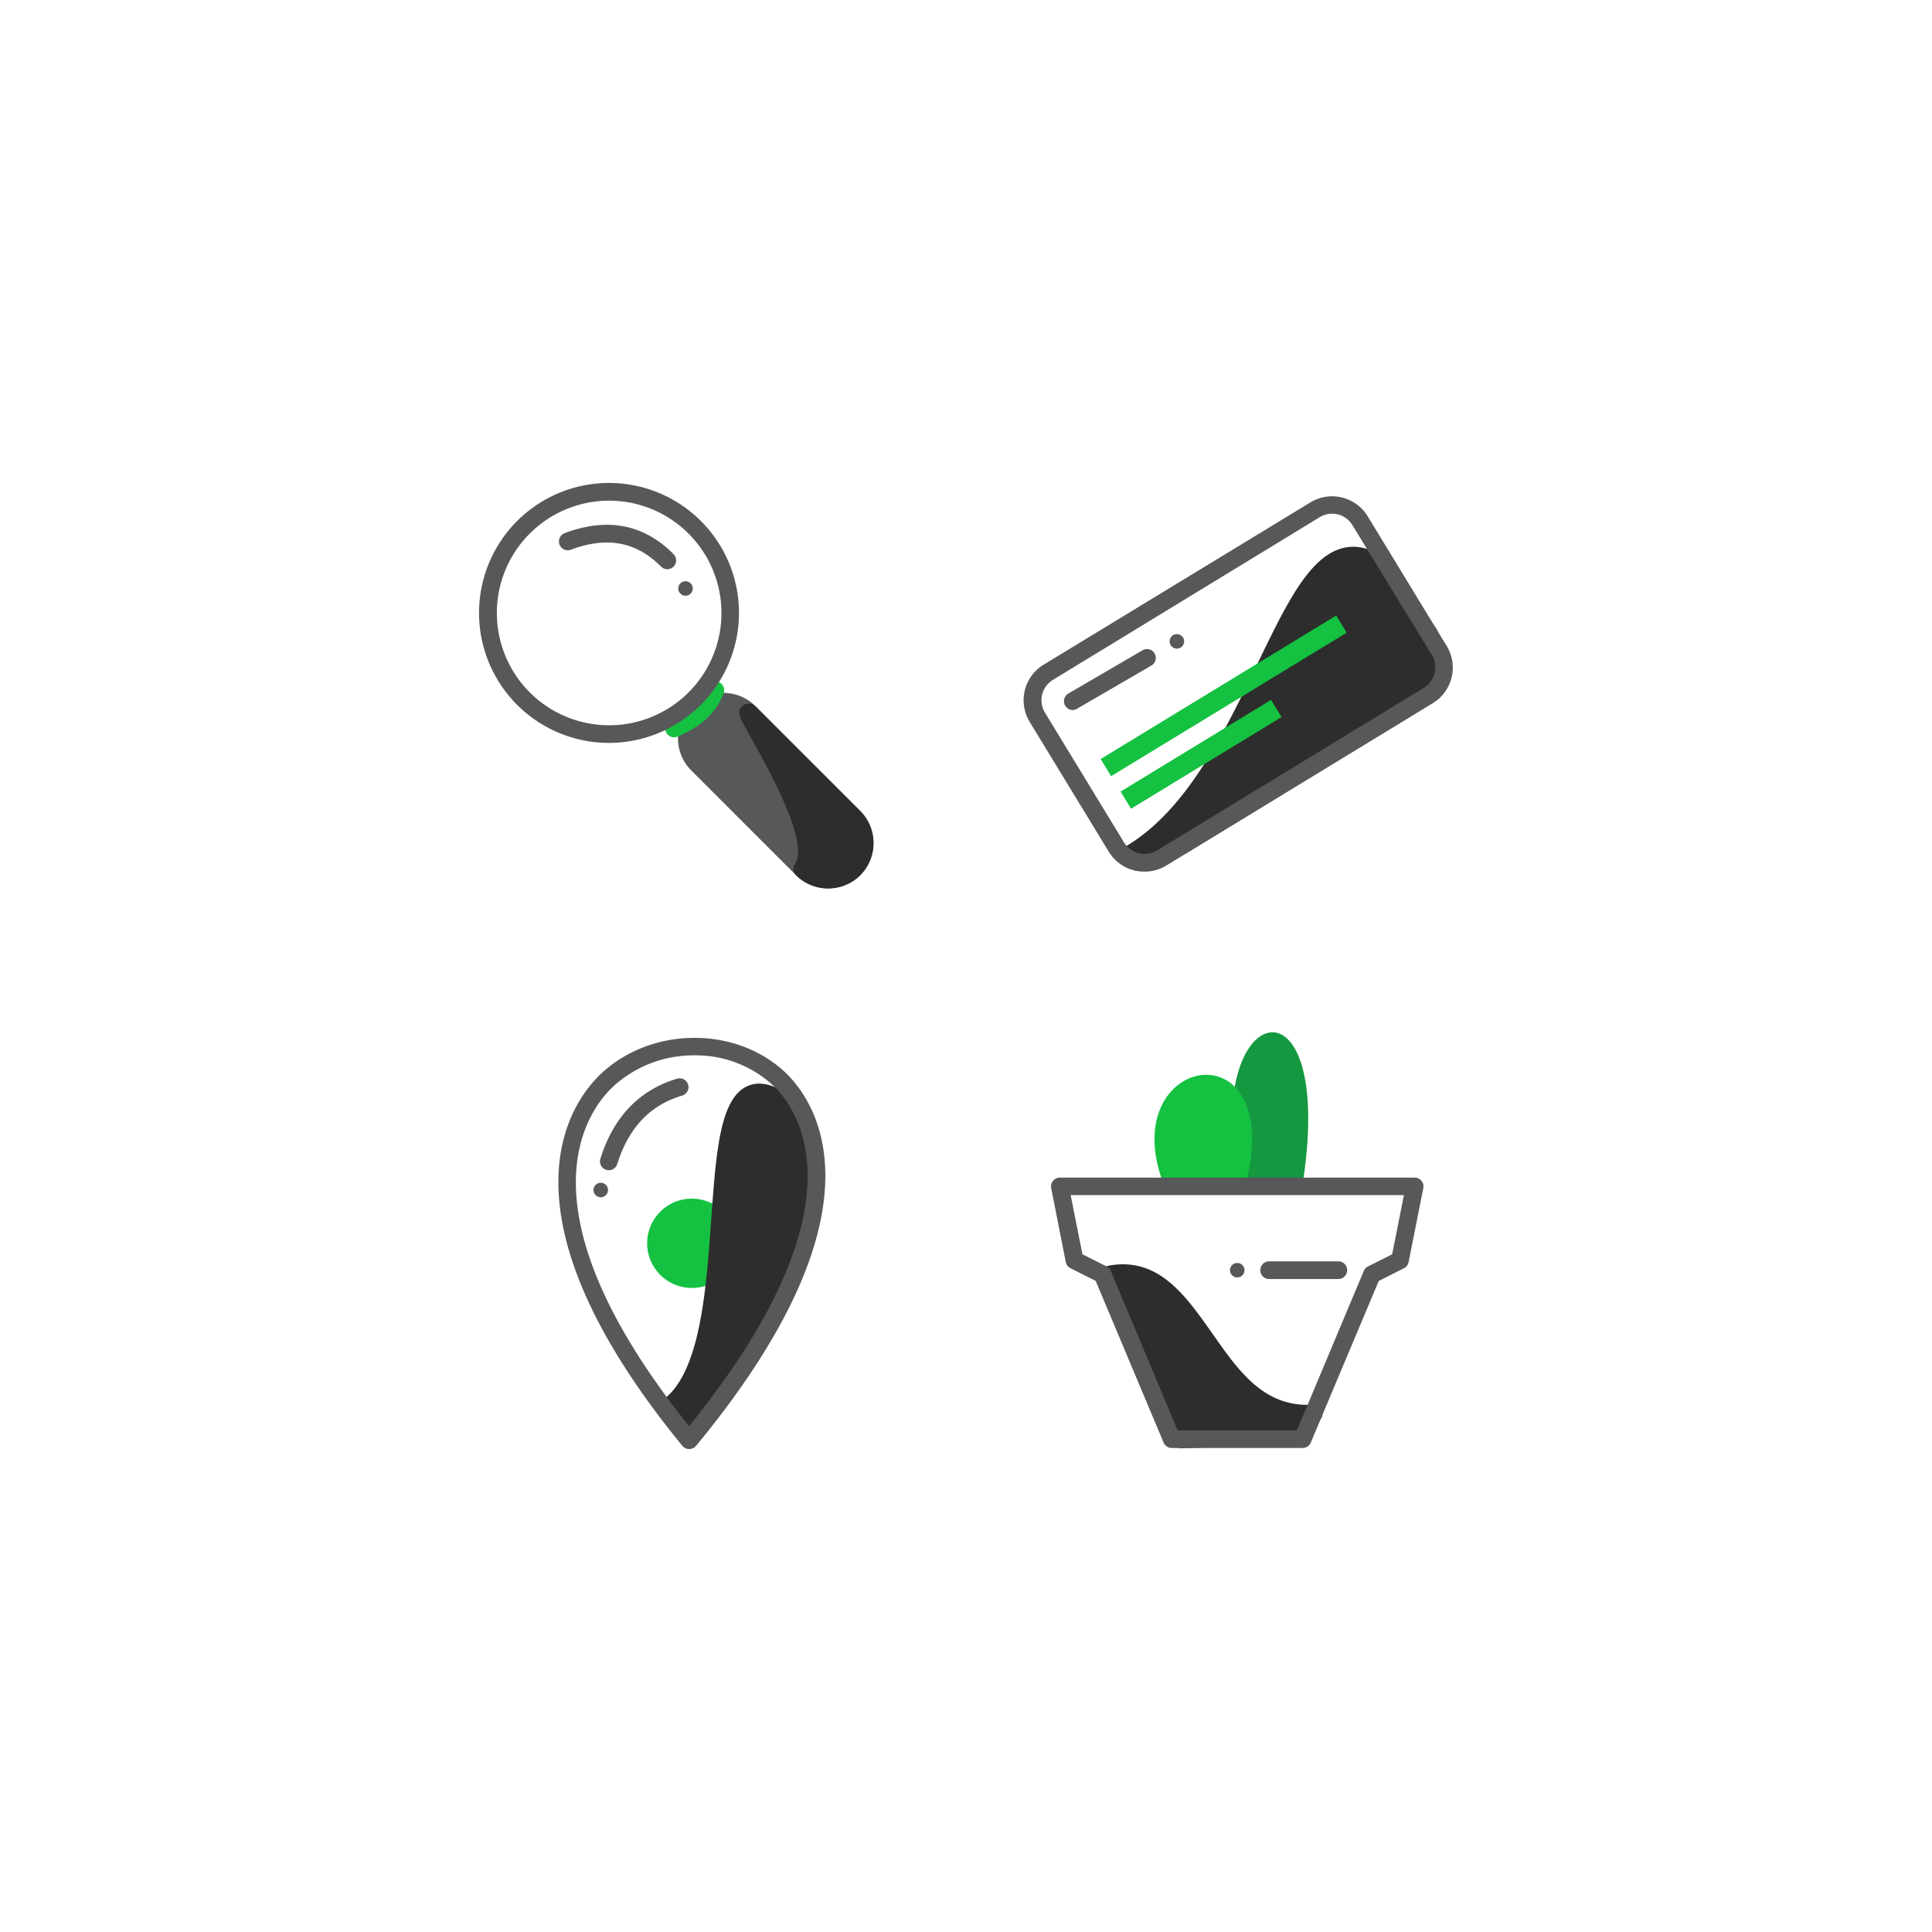 <svg id="Layer_1" data-name="Layer 1" xmlns="http://www.w3.org/2000/svg" viewBox="0 0 400 400"><defs><style>.cls-1{fill:#149840;}.cls-2{fill:#57585a;}.cls-3{fill:#2d2d2d;}.cls-4{fill:#14c140;}</style></defs><title>illustration-4</title><path class="cls-1" d="M256.55,244.2c-8-36.34,19.87-44.72,13.29,0"/><rect class="cls-2" x="153.03" y="140.79" width="15.15" height="45.81" rx="6.21" transform="translate(-68.71 161.51) rotate(-45)"/><path class="cls-2" d="M171.45,183.93a9.33,9.33,0,0,1-6.65-2.74l-21.68-21.68a9.4,9.4,0,0,1,13.3-13.3l21.68,21.67a9.4,9.4,0,0,1-6.65,16.05Zm-21.68-36.81a5.74,5.74,0,0,0-4.06,9.8l21.67,21.68a5.78,5.78,0,0,0,8.13,0h0a5.78,5.78,0,0,0,0-8.13L153.84,148.8A5.73,5.73,0,0,0,149.77,147.12Z"/><path class="cls-3" d="M176.8,179.89h0a7.59,7.59,0,0,1-10.71,0c5.21-7.47-13.25-33.58-11-32.39l21.67,21.68A7.59,7.59,0,0,1,176.8,179.89Z"/><path class="cls-3" d="M171.45,183.94a9.38,9.38,0,0,1-6.65-2.75,1.82,1.82,0,0,1-.21-2.34c3-4.34-5.28-19.24-8.83-25.6-2.83-5.08-3.27-5.86-2.12-7a1.94,1.94,0,0,1,2.33-.33,1.87,1.87,0,0,1,.45.33l21.68,21.67a9.45,9.45,0,0,1,0,13.31h0A9.41,9.41,0,0,1,171.45,183.94Zm-3.08-4.55a5.76,5.76,0,0,0,7.14-.79h0a5.78,5.78,0,0,0,0-8.13l-13.62-13.62C166.48,165.55,170.17,174.23,168.37,179.39Z"/><path class="cls-4" d="M139.56,152.65a1.82,1.82,0,0,1-1.69-1.13,1.84,1.84,0,0,1,1-2.39c3.9-1.61,6.35-3.83,7.5-6.81a1.83,1.83,0,1,1,3.41,1.32c-1.51,3.9-4.71,6.89-9.51,8.87A1.75,1.75,0,0,1,139.56,152.65Z"/><path class="cls-2" d="M126.12,153.81A26.91,26.91,0,1,1,153,126.9,26.94,26.94,0,0,1,126.12,153.81Zm0-50.15a23.25,23.25,0,1,0,23.25,23.24A23.27,23.27,0,0,0,126.12,103.66Z"/><path class="cls-2" d="M138.15,117.85a1.84,1.84,0,0,1-1.3-.55c-5.1-5.15-11.2-6.29-18.65-3.49a1.83,1.83,0,1,1-1.29-3.43c8.82-3.31,16.41-1.85,22.54,4.35a1.83,1.83,0,0,1-1.3,3.12Z"/><path class="cls-2" d="M126.05,242.28a1.75,1.75,0,0,1-.55-.08,1.83,1.83,0,0,1-1.2-2.29c2.7-8.62,8-14.19,15.81-16.56a1.83,1.83,0,1,1,1.06,3.5c-6.65,2-11,6.65-13.38,14.15A1.82,1.82,0,0,1,126.05,242.28Z"/><circle class="cls-4" cx="143.23" cy="257.41" r="9.25"/><path class="cls-3" d="M138.51,291.24c18.28-13.87,2.13-82,26.28-61C174.17,252.07,143.23,308.31,138.51,291.24Z"/><path class="cls-3" d="M141.51,296.25a4.05,4.05,0,0,1-.92-.1c-1.27-.26-3-1.25-3.85-4.42a1.84,1.84,0,0,1,.66-2c7.59-5.75,8.8-22.55,9.86-37.37,1-14,1.82-25.15,7.64-27.56,3-1.23,6.6.07,11.09,4a1.87,1.87,0,0,1,.49.66c4.15,9.69.55,24.19-2,32-3.59,11.11-9.4,22.54-14.8,29.11C146.58,294.38,143.89,296.25,141.51,296.25Zm-.85-4.43c.22.43.46.71.69.76.63.12,2.5-.63,5.54-4.34,9.33-11.37,22.21-42.28,16.38-56.93-3.1-2.63-5.51-3.69-7-3.08-3.74,1.54-4.61,13.71-5.39,24.44C149.83,267.63,148.62,284.51,140.66,291.82Z"/><path class="cls-2" d="M142.67,300h0a1.82,1.82,0,0,1-1.41-.67c-39.92-48.78-22.91-71.34-16.75-77.09,10.41-9.71,27.79-9.84,38-.27,6,5.64,22.42,27.91-18.38,77.36A1.8,1.8,0,0,1,142.67,300Zm1.12-81.5A24.62,24.62,0,0,0,127,224.91c-5.51,5.14-20.44,25.27,15.67,70.36,37-45.76,22.63-65.61,17.28-70.64A23.57,23.57,0,0,0,143.79,218.5Z"/><path class="cls-3" d="M229.74,263.87c18.75-3.63,20.37,30.1,42.21,28.78l-3.5,4.57-24.28.74Z"/><path class="cls-3" d="M244.17,299.79a1.82,1.82,0,0,1-1.68-1.12l-14.43-34.09a1.8,1.8,0,0,1,.07-1.57,1.83,1.83,0,0,1,1.26-.94c10.38-2,16,6.07,21.52,13.88,5.58,8,10.84,15.48,20.93,14.88a1.8,1.8,0,0,1,1.73,1,1.83,1.83,0,0,1-.16,2l-3.5,4.57a1.85,1.85,0,0,1-1.4.72l-24.28.74Zm-11.78-34.36,13,30.66,22.16-.67.79-1c-9.76-1.13-15.38-9.16-20.41-16.33-4.71-6.72-8.84-12.62-15.47-12.62Z"/><path class="cls-2" d="M277.09,264.81H262.76a1.83,1.83,0,0,1,0-3.66h14.33a1.83,1.83,0,0,1,0,3.66Z"/><path class="cls-4" d="M240.88,245.1c-10.23-26.92,25.49-33.12,17.05,0"/><path class="cls-2" d="M269.72,299.79H242.6a1.83,1.83,0,0,1-1.69-1.12L226.85,265.2l-5.19-2.62a1.8,1.8,0,0,1-1-1.27L217.64,246a1.83,1.83,0,0,1,1.79-2.19h73.46a1.83,1.83,0,0,1,1.79,2.19l-3.05,15.32a1.77,1.77,0,0,1-1,1.27l-5.18,2.62-14.07,33.47A1.83,1.83,0,0,1,269.72,299.79Zm-25.91-3.66h24.7l13.85-33a1.87,1.87,0,0,1,.87-.93l5-2.51,2.44-12.26h-69l2.44,12.26,5,2.51a1.87,1.87,0,0,1,.87.93Z"/><path class="cls-3" d="M286.44,117.6c-19.68-15.36-24.08,42.47-52.53,59.28l1.6,1.6,9.25-3.47,51.95-31.79-.81-11.95Z"/><path class="cls-3" d="M235.51,180.3a1.82,1.82,0,0,1-1.29-.53l-1.6-1.6a1.8,1.8,0,0,1-.52-1.52,1.83,1.83,0,0,1,.88-1.35c12.73-7.52,20.47-23.57,27.29-37.73,6.06-12.56,10.84-22.49,17.92-24.14,3-.7,6.16.22,9.37,2.73a1.79,1.79,0,0,1,.38.4l9.47,13.67a1.88,1.88,0,0,1,.32.92l.8,11.95a1.83,1.83,0,0,1-.87,1.68l-51.94,31.79a2.2,2.2,0,0,1-.31.15l-9.26,3.47A1.72,1.72,0,0,1,235.51,180.3Zm44.66-63.44A5,5,0,0,0,279,117c-5.37,1.25-10.27,11.41-15.45,22.16-5.84,12.11-12.92,26.79-23.69,35.72l4.08-1.52,50.85-31.12-.7-10.34-9-13A8.38,8.38,0,0,0,280.17,116.86Z"/><path class="cls-2" d="M236.92,180.46a8.6,8.6,0,0,1-7.36-4.12l-16.38-26.89a8.62,8.62,0,0,1,2.87-11.82L271.33,104a8.63,8.63,0,0,1,11.82,2.87l16.38,26.89a8.61,8.61,0,0,1-2.87,11.82h0l-55.28,33.68A8.51,8.51,0,0,1,236.92,180.46Zm38.86-74.1a4.85,4.85,0,0,0-2.55.72L218,140.76a4.94,4.94,0,0,0-1.65,6.79l16.38,26.89a5,5,0,0,0,6.79,1.65l55.28-33.68a5,5,0,0,0,1.65-6.8L280,108.73a4.88,4.88,0,0,0-3-2.23A5.37,5.37,0,0,0,275.78,106.36ZM295.71,144h0Z"/><path class="cls-2" d="M222.12,147a1.83,1.83,0,0,1-.93-3.41l15.29-8.92a1.83,1.83,0,1,1,1.84,3.16L223,146.73A1.82,1.82,0,0,1,222.12,147Z"/><rect class="cls-4" x="224.8" y="141.97" width="57.1" height="4.16" transform="translate(-37.96 152.86) rotate(-31.35)"/><rect class="cls-4" x="230.42" y="154.08" width="36.49" height="4.16" transform="translate(-44.94 152.18) rotate(-31.35)"/><path class="cls-2" d="M124.38,247.88a1.5,1.5,0,0,0,0-3,1.5,1.5,0,0,0,0,3Z"/><path class="cls-2" d="M141.93,123.34a1.5,1.5,0,0,0,0-3,1.5,1.5,0,0,0,0,3Z"/><path class="cls-2" d="M243.66,134.29a1.5,1.5,0,0,0,0-3,1.5,1.5,0,0,0,0,3Z"/><path class="cls-2" d="M256.16,264.48a1.5,1.5,0,0,0,0-3,1.5,1.5,0,0,0,0,3Z"/></svg>